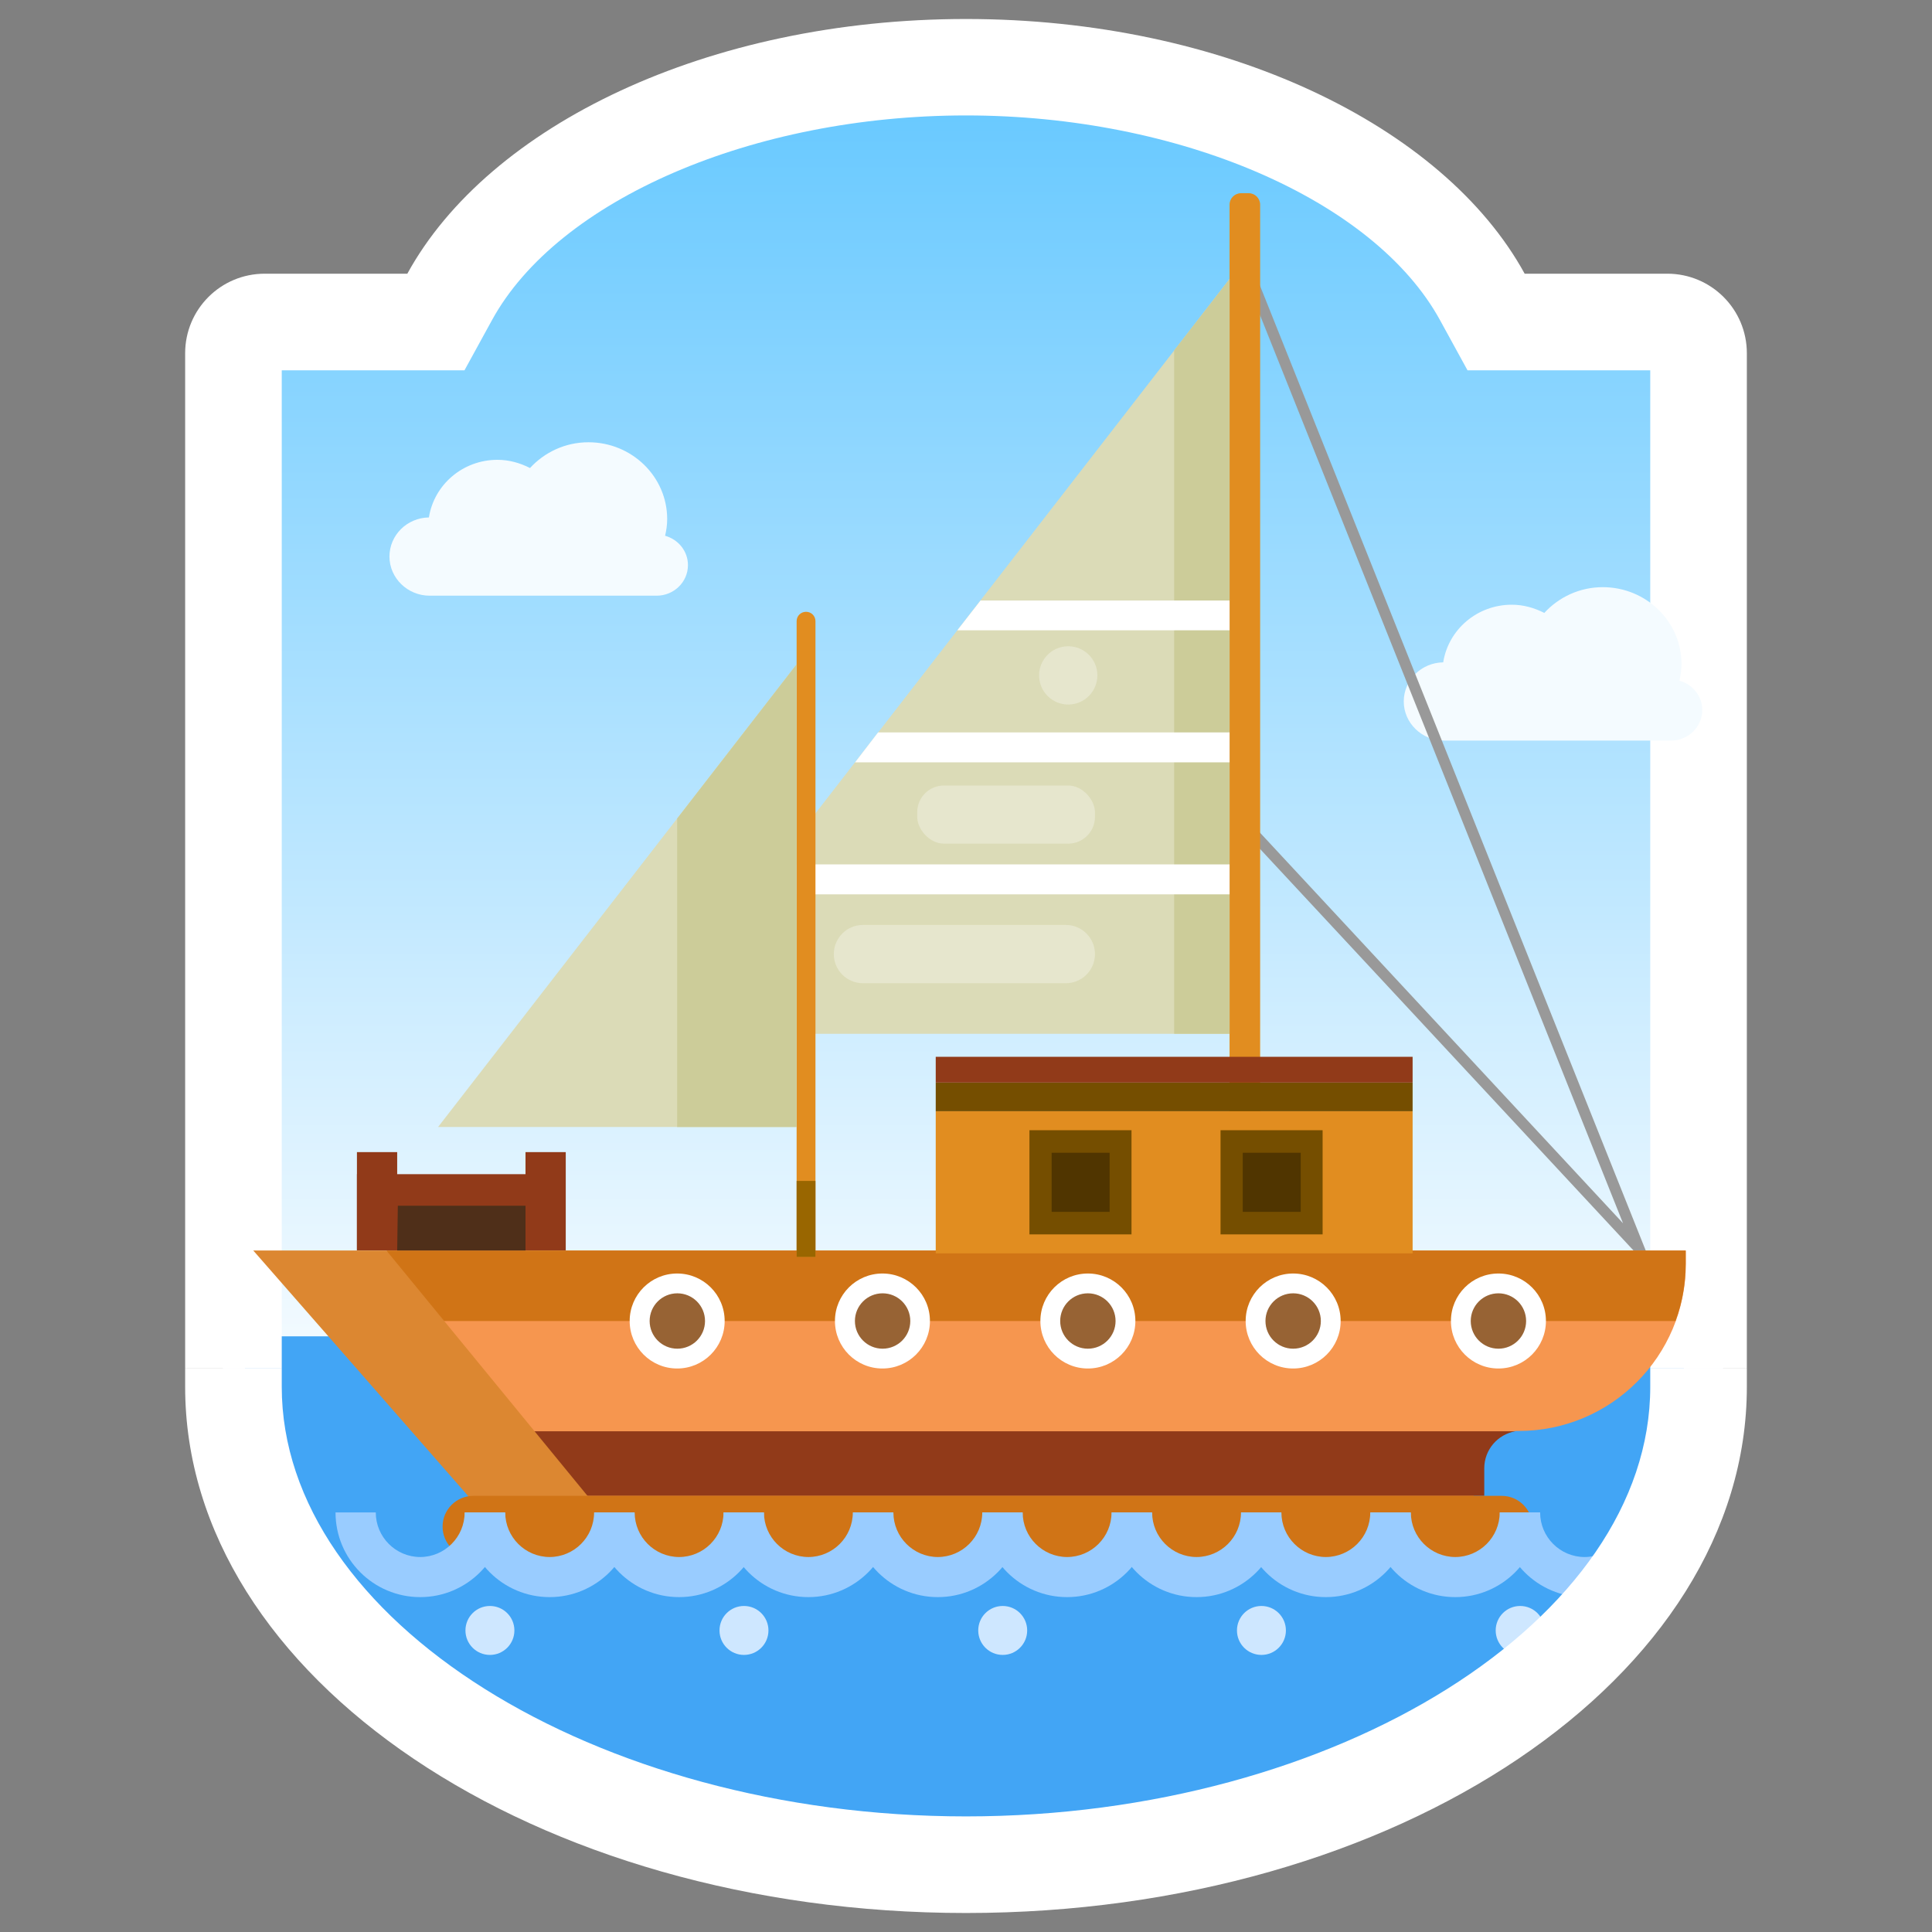 <?xml version="1.0" encoding="UTF-8"?><svg id="_레이어_1" xmlns="http://www.w3.org/2000/svg" xmlns:xlink="http://www.w3.org/1999/xlink" viewBox="0 0 120 120"><rect x="0" y="0" width="120" height="120" fill="#808080" stroke="none"/><defs><style>.cls-1{fill:none;}.cls-2{fill:url(#linear-gradient);}.cls-3{fill:#f6964f;}.cls-4{fill:#e6e6cd;}.cls-5{fill:#f4fbff;}.cls-6{fill:#fff;}.cls-7{fill:#999;}.cls-8{fill:#960;}.cls-9{fill:#913a19;}.cls-10{fill:#d07416;}.cls-11{fill:#cee7ff;}.cls-12{fill:#cc9;}.cls-13{fill:#dbdbb7;}.cls-14{fill:#dc8731;}.cls-15{fill:#e18d20;}.cls-16{fill:#42a5f5;}.cls-17{fill:#976334;}.cls-18{fill:#9cf;}.cls-19{fill:#754e00;}.cls-20{fill:#503500;}.cls-21{fill:#4f2f19;}</style><clipPath id="clippath"><circle class="cls-1" cx="-80" cy="-80" r="58.5"/></clipPath><linearGradient id="linear-gradient" x1="60.41" y1="90.66" x2="60.41" y2="-2.52" gradientUnits="userSpaceOnUse"><stop offset="0" stop-color="#fff"/><stop offset=".33" stop-color="#c9ebff"/><stop offset=".36" stop-color="#c3e9ff"/><stop offset=".53" stop-color="#a7dfff"/><stop offset=".87" stop-color="#6ecbff"/><stop offset="1" stop-color="#59c3ff"/></linearGradient></defs><path class="cls-2" d="M107,22.94c0-2.62-2.12-4.74-4.74-4.74h-8.51c-4.85-8.85-17.94-15.2-33.33-15.2s-28.48,6.35-33.33,15.2h-8.51c-2.62,0-4.74,2.12-4.74,4.74v61.67c0,17.34,20.86,31.39,46.59,31.39s46.59-14.05,46.59-31.39V22.94Z"/><path class="cls-16" d="M15.21,83v2.89c0,16.63,20.01,30.11,44.69,30.11s44.69-13.48,44.69-30.11v-2.89H15.21Z"/><path class="cls-6" d="M103.56,17h-8.86C89.65,7.79,76.02,1.18,60,1.18S30.35,7.79,25.3,17h-8.86c-2.73,0-4.94,2.21-4.94,4.94v63.06h6V23h11.35l1.71-3.12c4.1-7.48,16.21-12.71,29.44-12.71s25.34,5.23,29.44,12.71l1.71,3.12h11.35v62h6V21.94c0-2.73-2.21-4.94-4.94-4.94Z"/><path class="cls-5" d="M104.31,42.28c.08-.34,.13-.68,.13-1.04,0-2.63-2.19-4.77-4.89-4.77-1.45,0-2.74,.63-3.63,1.6-.61-.31-1.29-.51-2.02-.51-2.16,0-3.94,1.55-4.26,3.58-1.36,.02-2.45,1.1-2.45,2.43s1.12,2.43,2.5,2.43h14.09c1.08,0,1.95-.85,1.95-1.9,0-.87-.6-1.59-1.41-1.82Z"/><g><g><polygon class="cls-7" points="102.79 79.1 77.52 51.93 78.02 51.46 100.81 75.98 77.23 16.99 77.86 16.74 102.79 79.1"/><path class="cls-15" d="M77.07,12h.49c.39,0,.71,.32,.71,.71V77.37h-1.9V12.71c0-.39,.32-.71,.71-.71Z"/><rect class="cls-8" x="76.37" y="69.66" width="1.9" height="7.71"/><polygon class="cls-13" points="76.37 17.33 40.04 64.21 76.37 64.21 76.37 17.33"/><polygon class="cls-12" points="72.93 21.76 72.93 64.21 76.37 64.21 76.37 17.33 72.93 21.76"/><g><polygon class="cls-6" points="46.75 55.55 76.37 55.55 76.37 53.69 48.19 53.69 46.75 55.55"/><polygon class="cls-6" points="53.11 47.35 76.37 47.35 76.37 45.49 54.54 45.49 53.11 47.35"/><polygon class="cls-6" points="59.46 39.15 76.37 39.15 76.37 37.3 60.9 37.3 59.46 39.15"/></g><path class="cls-4" d="M66.2,61.07h-12.6c-1,0-1.81-.81-1.81-1.81h0c0-1,.81-1.81,1.81-1.81h12.6c1,0,1.81,.81,1.81,1.81h0c0,1-.81,1.81-1.81,1.81Z"/><rect class="cls-4" x="56.97" y="48.79" width="11.04" height="3.61" rx="1.66" ry="1.66"/><path class="cls-4" d="M66.35,43.76h0c-1,0-1.81-.81-1.81-1.81h0c0-1,.81-1.81,1.81-1.81h0c1,0,1.81,.81,1.81,1.81h0c0,1-.81,1.81-1.81,1.81Z"/><path class="cls-3" d="M24,77.67l8.42,19.08h59.56l-.63-5.56c0-1.23,1.59-2.22,2.8-2.31,.06,0,.12,0,.18,0h0c5.74,0,10.38-4.65,10.38-10.38v-.82H24Z"/><path class="cls-10" d="M104.07,82.05c.41-1.11,.63-2.31,.63-3.56v-.82H24l1.93,4.38H104.07Z"/><g><path class="cls-6" d="M45.01,82.05c0,1.63-1.32,2.95-2.95,2.95s-2.95-1.32-2.95-2.95,1.32-2.95,2.95-2.95,2.95,1.32,2.95,2.95Z"/><path class="cls-6" d="M57.76,82.05c0,1.63-1.32,2.95-2.95,2.95s-2.95-1.32-2.95-2.95,1.32-2.95,2.95-2.95,2.95,1.32,2.95,2.95Z"/><path class="cls-6" d="M70.52,82.05c0,1.63-1.32,2.95-2.95,2.95s-2.95-1.32-2.95-2.95,1.32-2.95,2.95-2.95,2.95,1.32,2.95,2.95Z"/><path class="cls-6" d="M83.27,82.05c0,1.63-1.32,2.95-2.95,2.95s-2.95-1.32-2.95-2.95,1.32-2.95,2.95-2.95,2.95,1.32,2.95,2.95Z"/><path class="cls-6" d="M96.02,82.05c0,1.63-1.32,2.95-2.95,2.95s-2.95-1.32-2.95-2.95,1.32-2.95,2.95-2.95,2.95,1.32,2.95,2.95Z"/></g><g><path class="cls-17" d="M43.79,82.05c0,.95-.77,1.72-1.72,1.72s-1.72-.77-1.72-1.72,.77-1.72,1.72-1.72,1.72,.77,1.72,1.72Z"/><path class="cls-17" d="M56.54,82.05c0,.95-.77,1.72-1.72,1.72s-1.72-.77-1.72-1.72,.77-1.72,1.72-1.72,1.72,.77,1.72,1.72Z"/><path class="cls-17" d="M69.29,82.05c0,.95-.77,1.72-1.72,1.72s-1.72-.77-1.72-1.72,.77-1.72,1.72-1.72,1.72,.77,1.72,1.72Z"/><path class="cls-17" d="M82.04,82.05c0,.95-.77,1.72-1.72,1.72s-1.72-.77-1.72-1.72,.77-1.72,1.72-1.72,1.72,.77,1.72,1.72Z"/><path class="cls-17" d="M94.79,82.05c0,.95-.77,1.72-1.72,1.72s-1.72-.77-1.72-1.72,.77-1.72,1.72-1.72,1.72,.77,1.72,1.72Z"/></g><path class="cls-9" d="M30.42,88.91l.5,3.47,.27,.53h61v-1.71c0-1.15,.83-2.11,1.93-2.3H30.42Z"/><polygon class="cls-14" points="32.42 96.74 15.73 77.67 24 77.67 39.63 96.74 32.42 96.74"/><g><rect class="cls-9" x="22.17" y="72.93" width="12.96" height="4.73"/><polygon class="cls-21" points="32.64 77.67 24.67 77.67 24.71 74.89 32.68 74.89 32.64 77.67"/><rect class="cls-9" x="22.17" y="71.56" width="2.5" height="6.1"/><rect class="cls-9" x="32.64" y="71.56" width="2.5" height="6.1"/></g><path class="cls-10" d="M29.4,92.91h63.87c1.06,0,1.91,.86,1.91,1.91h0c0,1.06-.86,1.91-1.91,1.91H29.4c-1.06,0-1.91-.86-1.91-1.91h0c0-1.06,.86-1.91,1.91-1.91Z"/><g><path class="cls-15" d="M50.07,38h0c.32,0,.58,.26,.58,.58v39.49h-1.17V38.58c0-.32,.26-.58,.58-.58Z"/><rect class="cls-8" x="49.48" y="73.35" width="1.17" height="4.72"/><polygon class="cls-13" points="49.48 41.26 27.21 70 49.48 70 49.48 41.26"/><polygon class="cls-12" points="42.06 70 49.48 70 49.48 41.26 42.06 50.84 42.06 70"/></g><g><rect class="cls-15" x="58.12" y="69.02" width="29.62" height="8.83"/><rect class="cls-19" x="58.12" y="67.24" width="29.62" height="1.78"/><rect class="cls-9" x="58.12" y="65.64" width="29.62" height="1.6"/><rect class="cls-19" x="63.94" y="70.2" width="6.34" height="6.47"/><g><rect class="cls-19" x="75.81" y="70.2" width="6.34" height="6.47"/><rect class="cls-20" x="77.19" y="71.6" width="3.6" height="3.67"/><rect class="cls-20" x="65.32" y="71.6" width="3.6" height="3.67"/></g></g></g><g><path class="cls-18" d="M26.11,96.71c-1.53,0-2.77-1.24-2.77-2.77h-2.5c0,2.91,2.36,5.26,5.26,5.26s5.26-2.36,5.26-5.26h-2.5c0,1.53-1.24,2.77-2.77,2.77Z"/><path class="cls-18" d="M34.15,96.71c-1.53,0-2.77-1.24-2.77-2.77h-2.5c0,2.91,2.36,5.26,5.26,5.26s5.26-2.36,5.26-5.26h-2.5c0,1.53-1.24,2.77-2.77,2.77Z"/><path class="cls-18" d="M42.19,96.71c-1.53,0-2.77-1.24-2.77-2.77h-2.5c0,2.91,2.36,5.26,5.26,5.26s5.26-2.36,5.26-5.26h-2.5c0,1.53-1.24,2.77-2.77,2.77Z"/><path class="cls-18" d="M50.22,96.71c-1.53,0-2.77-1.24-2.77-2.77h-2.5c0,2.91,2.36,5.26,5.26,5.26s5.26-2.36,5.26-5.26h-2.5c0,1.53-1.24,2.77-2.77,2.77Z"/><path class="cls-18" d="M58.26,96.71c-1.53,0-2.77-1.24-2.77-2.77h-2.5c0,2.91,2.36,5.26,5.26,5.26s5.26-2.36,5.26-5.26h-2.5c0,1.53-1.24,2.77-2.77,2.77Z"/><path class="cls-18" d="M66.29,96.71c-1.53,0-2.77-1.24-2.77-2.77h-2.5c0,2.91,2.36,5.26,5.26,5.26s5.26-2.36,5.26-5.26h-2.5c0,1.53-1.24,2.77-2.77,2.77Z"/><path class="cls-18" d="M74.33,96.71c-1.53,0-2.77-1.24-2.77-2.77h-2.5c0,2.91,2.36,5.26,5.26,5.26s5.26-2.36,5.26-5.26h-2.5c0,1.53-1.24,2.77-2.77,2.77Z"/><path class="cls-18" d="M82.36,96.71c-1.53,0-2.77-1.24-2.77-2.77h-2.5c0,2.91,2.36,5.26,5.26,5.26s5.26-2.36,5.26-5.26h-2.5c0,1.53-1.24,2.77-2.77,2.77Z"/><path class="cls-18" d="M90.4,96.71c-1.53,0-2.77-1.24-2.77-2.77h-2.5c0,2.91,2.36,5.26,5.26,5.26s5.26-2.36,5.26-5.26h-2.5c0,1.53-1.24,2.77-2.77,2.77Z"/><path class="cls-18" d="M98.43,96.71c-1.53,0-2.77-1.24-2.77-2.77h-2.5c0,2.91,2.36,5.26,5.26,5.26s5.26-2.36,5.26-5.26h-2.5c0,1.53-1.24,2.77-2.77,2.77Z"/></g><path class="cls-11" d="M47.73,101.27c0,.84-.68,1.52-1.52,1.52s-1.52-.68-1.52-1.52,.68-1.52,1.52-1.52,1.52,.68,1.52,1.52Z"/><path class="cls-11" d="M31.95,101.27c0,.84-.68,1.52-1.52,1.52s-1.52-.68-1.52-1.52,.68-1.52,1.52-1.52,1.52,.68,1.52,1.52Z"/><path class="cls-11" d="M63.8,101.27c0,.84-.68,1.52-1.52,1.52s-1.52-.68-1.52-1.52,.68-1.52,1.52-1.52,1.52,.68,1.52,1.52Z"/><path class="cls-11" d="M79.87,101.27c0,.84-.68,1.52-1.52,1.52s-1.52-.68-1.52-1.52,.68-1.52,1.52-1.52,1.52,.68,1.52,1.52Z"/><path class="cls-11" d="M95.94,101.27c0,.84-.68,1.52-1.52,1.52s-1.52-.68-1.52-1.52,.68-1.52,1.52-1.52,1.52,.68,1.52,1.52Z"/></g><path class="cls-5" d="M41.31,33.28c.08-.34,.13-.68,.13-1.04,0-2.63-2.19-4.77-4.89-4.77-1.45,0-2.74,.63-3.63,1.6-.61-.31-1.29-.51-2.02-.51-2.16,0-3.94,1.55-4.26,3.58-1.36,.02-2.45,1.1-2.45,2.43s1.12,2.43,2.5,2.43h14.09c1.08,0,1.95-.85,1.95-1.9,0-.87-.6-1.59-1.41-1.82Z"/><path class="cls-1" d="M60,112.82c23.04,0,42.5-12.22,42.5-26.68v-1.14H17.5v1.14c0,14.46,19.46,26.68,42.5,26.68Z"/><path class="cls-6" d="M102.5,86.14c0,14.46-19.46,26.68-42.5,26.68s-42.5-12.22-42.5-26.68v-1.14h-6v1.14c0,18.05,21.71,32.68,48.5,32.68s48.5-14.63,48.5-32.68v-1.14h-6v1.14Z"/></svg>